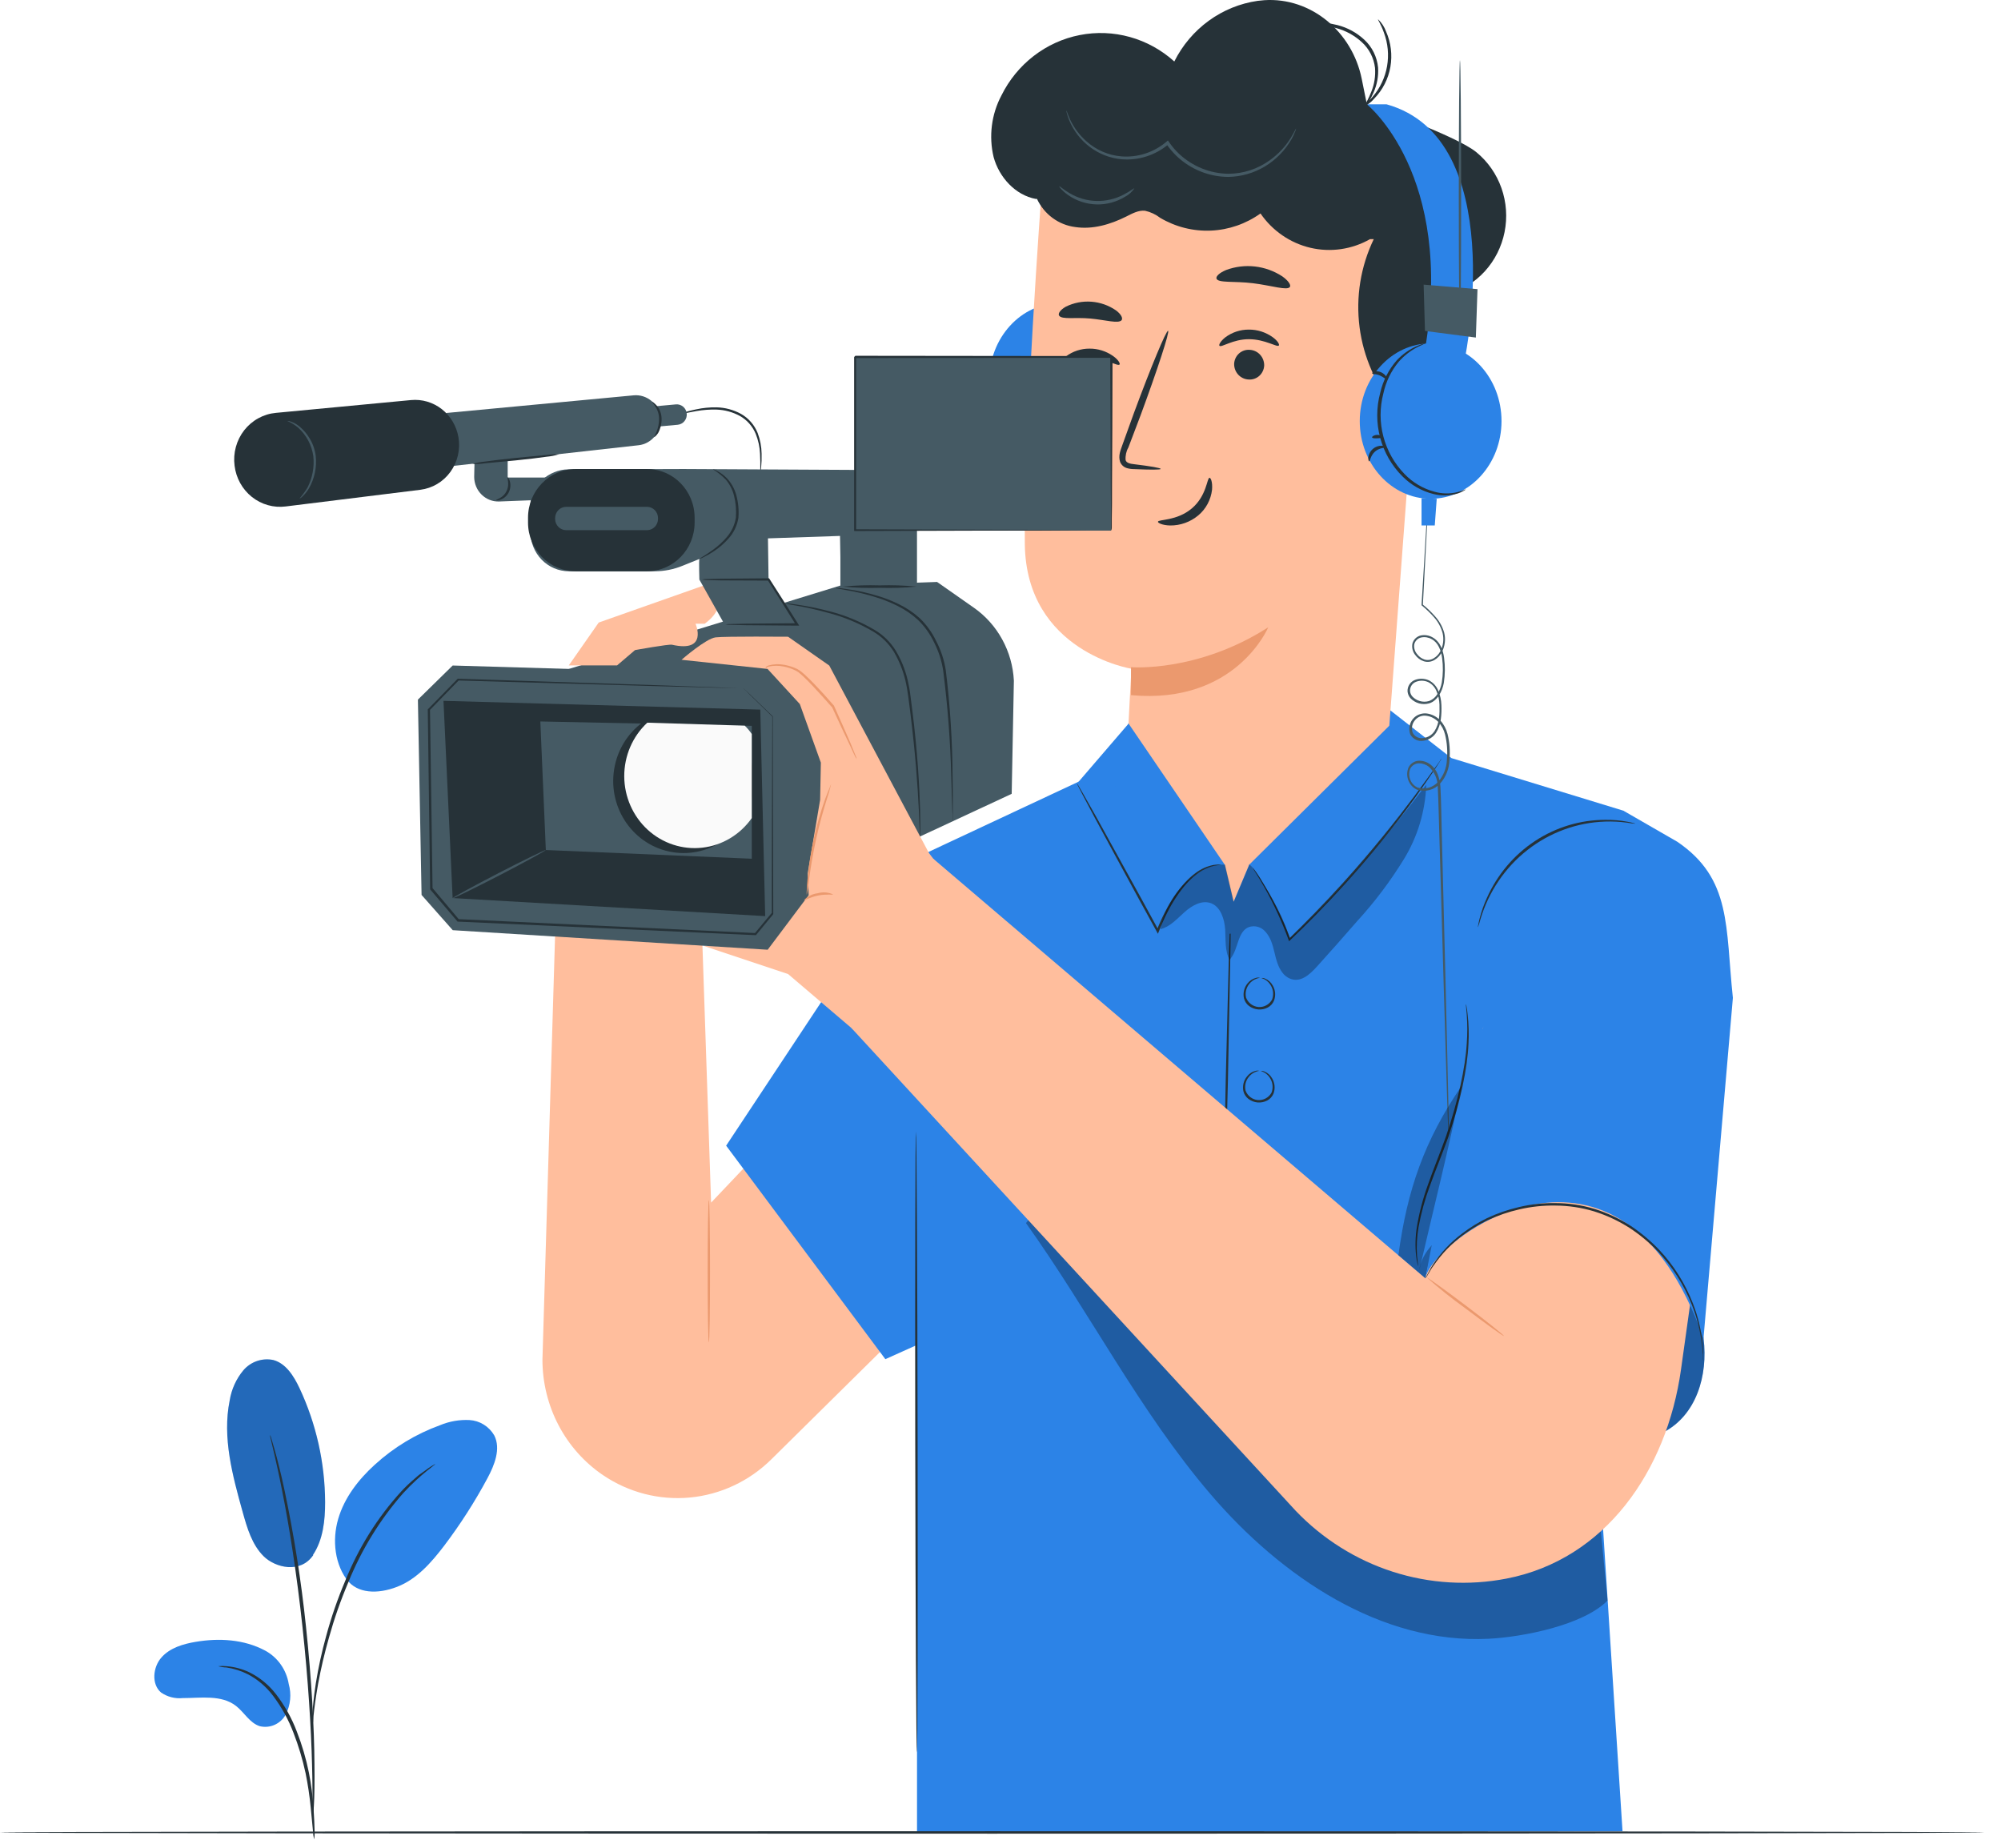 <svg width="118" height="109" viewBox="0 0 118 109" fill="none" xmlns="http://www.w3.org/2000/svg">
<path d="M32.736 55.098L31.988 80.19C31.989 81.537 32.315 82.864 32.938 84.052C33.561 85.239 34.461 86.25 35.558 86.994V86.994C37.07 88.019 38.877 88.485 40.682 88.316C42.487 88.146 44.182 87.352 45.487 86.063L53.495 78.153L52.631 59.655L41.934 70.923L41.394 54.893L32.736 55.098Z" fill="#FFBE9D"/>
<path d="M64.71 45.582L54.077 50.56L42.821 67.565L52.21 80.156L59.398 76.926L64.71 45.582Z" fill="#2C83E7"/>
<path d="M41.801 70.776C41.842 70.776 41.871 72.65 41.871 74.963C41.871 77.277 41.842 79.153 41.801 79.153C41.761 79.153 41.731 77.279 41.731 74.963C41.731 72.647 41.764 70.776 41.801 70.776Z" fill="#EB996E"/>
<path d="M57.979 49.125L63.513 46.21L66.691 42.514L81.506 41.517L85.593 44.709L95.733 47.81L93.636 76.21L95.681 107.998L54.077 108.048V77.011L57.979 49.125Z" fill="#2C83E7"/>
<path d="M54.015 66.728C54.053 66.728 54.099 74.925 54.112 85.034C54.126 95.144 54.112 103.344 54.072 103.344C54.032 103.344 53.988 95.15 53.972 85.034C53.956 74.919 53.98 66.728 54.015 66.728Z" fill="#263238"/>
<path d="M75.219 70.782C75.149 70.787 75.079 70.787 75.009 70.782L74.407 70.76L72.192 70.655H72.144V70.605C72.179 68.814 72.227 66.399 72.281 63.737C72.351 60.99 72.413 58.503 72.459 56.684C72.489 55.794 72.513 55.07 72.532 54.548C72.543 54.306 72.551 54.113 72.556 53.967C72.558 53.9 72.564 53.832 72.575 53.766C72.582 53.833 72.582 53.9 72.575 53.967V54.551C72.575 55.07 72.559 55.797 72.548 56.687C72.513 58.505 72.465 60.993 72.411 63.74C72.343 66.401 72.281 68.817 72.235 70.605L72.187 70.552L74.399 70.704L75.001 70.754C75.075 70.754 75.148 70.763 75.219 70.782V70.782Z" fill="#263238"/>
<path d="M74.394 57.679C74.467 57.668 74.541 57.681 74.607 57.715C74.795 57.793 74.952 57.934 75.052 58.116C75.132 58.249 75.18 58.4 75.193 58.556C75.206 58.712 75.183 58.868 75.128 59.014C75.055 59.188 74.925 59.331 74.761 59.417C74.586 59.509 74.39 59.549 74.194 59.531C73.999 59.515 73.813 59.444 73.654 59.326C73.505 59.213 73.399 59.05 73.355 58.865C73.323 58.712 73.327 58.554 73.364 58.402C73.401 58.251 73.472 58.111 73.571 57.991C73.7 57.83 73.877 57.717 74.075 57.668C74.146 57.645 74.221 57.645 74.291 57.668C74.291 57.682 74.216 57.668 74.089 57.721C73.913 57.783 73.76 57.899 73.649 58.052C73.567 58.161 73.509 58.287 73.479 58.421C73.45 58.555 73.45 58.695 73.479 58.829C73.537 58.983 73.636 59.117 73.764 59.215C73.893 59.314 74.046 59.373 74.206 59.386C74.367 59.4 74.527 59.366 74.67 59.29C74.812 59.214 74.931 59.098 75.012 58.956C75.061 58.828 75.083 58.691 75.075 58.554C75.067 58.417 75.03 58.283 74.966 58.163C74.88 57.994 74.748 57.854 74.585 57.762C74.467 57.701 74.391 57.693 74.394 57.679Z" fill="#263238"/>
<path d="M74.361 63.162C74.434 63.151 74.509 63.164 74.575 63.198C74.763 63.276 74.92 63.418 75.02 63.599C75.099 63.733 75.148 63.883 75.161 64.039C75.175 64.195 75.153 64.351 75.098 64.497C75.024 64.672 74.894 64.816 74.728 64.903C74.553 64.993 74.357 65.032 74.162 65.017C73.967 65 73.78 64.928 73.622 64.809C73.474 64.696 73.368 64.534 73.323 64.351C73.291 64.198 73.294 64.039 73.332 63.888C73.37 63.736 73.441 63.596 73.541 63.477C73.668 63.314 73.845 63.2 74.043 63.154C74.113 63.132 74.189 63.132 74.259 63.154C74.259 63.154 74.183 63.154 74.056 63.207C73.882 63.271 73.729 63.387 73.62 63.541C73.536 63.649 73.478 63.774 73.449 63.908C73.419 64.042 73.419 64.181 73.45 64.315C73.506 64.469 73.605 64.603 73.733 64.702C73.861 64.801 74.014 64.861 74.174 64.875C74.335 64.888 74.495 64.855 74.638 64.779C74.78 64.703 74.898 64.587 74.979 64.445C75.03 64.317 75.052 64.179 75.044 64.041C75.036 63.904 74.998 63.77 74.933 63.649C74.849 63.479 74.716 63.34 74.553 63.248C74.437 63.187 74.359 63.176 74.361 63.162Z" fill="#263238"/>
<g opacity="0.3">
<path d="M60.504 72.133C64.26 77.385 67.201 83.23 71.383 88.116C75.565 93.002 81.447 96.96 87.784 96.645C89.808 96.543 93.367 95.846 94.799 94.39L94.26 88.826C83.872 86.035 74.264 80.799 66.2 73.535C64.791 72.263 63.164 70.837 61.303 71.078" fill="black"/>
</g>
<path d="M62.514 27.038C64.822 27.038 66.694 24.986 66.694 22.456C66.694 19.925 64.822 17.873 62.514 17.873C60.206 17.873 58.335 19.925 58.335 22.456C58.335 24.986 60.206 27.038 62.514 27.038Z" fill="#2C83E7"/>
<path d="M62.846 17.873C62.995 17.961 63.15 18.04 63.307 18.111C63.722 18.327 64.094 18.619 64.405 18.973C64.852 19.51 65.163 20.15 65.312 20.839C65.533 21.673 65.533 22.553 65.312 23.387C65.092 24.224 64.662 24.986 64.063 25.598C63.581 26.101 62.975 26.461 62.309 26.64C61.861 26.765 61.39 26.774 60.938 26.665C60.62 26.582 60.461 26.485 60.45 26.502C60.439 26.518 60.485 26.535 60.561 26.582C60.674 26.648 60.795 26.702 60.919 26.742C61.382 26.885 61.873 26.898 62.341 26.781C63.041 26.613 63.681 26.25 64.192 25.733C64.821 25.106 65.274 24.318 65.504 23.451C65.739 22.585 65.739 21.671 65.504 20.806C65.341 20.091 65.004 19.431 64.524 18.888C64.193 18.534 63.796 18.252 63.356 18.058C63.239 18.004 63.118 17.958 62.994 17.92C62.895 17.876 62.849 17.865 62.846 17.873Z" fill="#263238"/>
<path d="M66.141 24.832C66.165 24.832 66.203 24.747 66.189 24.6C66.166 24.404 66.071 24.225 65.925 24.097C65.779 23.969 65.591 23.902 65.398 23.909C65.253 23.909 65.175 23.97 65.183 23.995C65.191 24.02 65.523 24.011 65.795 24.252C66.068 24.492 66.087 24.832 66.141 24.832Z" fill="#263238"/>
<path d="M65.968 23.423C65.987 23.37 65.86 23.276 65.676 23.271C65.493 23.265 65.361 23.351 65.377 23.404C65.393 23.456 65.522 23.467 65.671 23.473C65.819 23.478 65.949 23.475 65.968 23.423Z" fill="#263238"/>
<path d="M65.965 19.637C65.992 19.587 65.744 19.454 65.447 19.573C65.15 19.692 65.056 19.96 65.107 19.979C65.158 19.999 65.293 19.849 65.52 19.764C65.746 19.678 65.949 19.692 65.965 19.637Z" fill="#263238"/>
<path d="M73.441 53.276C71.462 53.112 69.623 52.164 68.314 50.635C67.004 49.105 66.327 47.114 66.426 45.082C66.569 42.114 66.721 39.439 66.721 39.439C66.721 39.439 60.515 38.449 60.434 32.09C60.353 25.73 61.432 11.127 61.432 11.127C64.962 9.574 68.832 9.014 72.643 9.504C76.455 9.995 80.069 11.519 83.114 13.918L84.034 14.645L81.684 46.069C81.607 47.097 81.333 48.1 80.877 49.02C80.42 49.94 79.791 50.758 79.025 51.428C78.259 52.097 77.372 52.606 76.413 52.923C75.455 53.24 74.445 53.36 73.441 53.276V53.276Z" fill="#FFBE9D"/>
<path d="M66.696 39.347C66.696 39.347 70.619 39.673 74.79 36.993C74.79 36.993 72.877 41.569 66.696 40.995V39.347Z" fill="#EB996E"/>
<path d="M71.326 28.179C71.172 28.179 71.17 29.232 70.282 29.984C69.394 30.736 68.293 30.622 68.285 30.769C68.272 30.835 68.531 30.976 68.998 30.99C69.605 30.997 70.195 30.786 70.665 30.393C71.116 30.015 71.406 29.473 71.475 28.881C71.512 28.425 71.399 28.174 71.326 28.179Z" fill="#263238"/>
<path d="M71.736 16.428C71.828 16.704 72.783 16.566 73.895 16.704C75.006 16.842 75.921 17.155 76.069 16.917C76.134 16.804 75.978 16.552 75.613 16.295C75.127 15.979 74.576 15.781 74.003 15.716C73.43 15.651 72.85 15.722 72.308 15.922C71.901 16.091 71.696 16.301 71.736 16.428Z" fill="#263238"/>
<path d="M62.458 18.617C62.628 18.857 63.397 18.702 64.295 18.785C65.194 18.868 65.941 19.1 66.138 18.887C66.224 18.782 66.138 18.55 65.814 18.307C65.381 18.008 64.879 17.831 64.359 17.793C63.838 17.754 63.316 17.856 62.846 18.089C62.509 18.285 62.379 18.501 62.458 18.617Z" fill="#263238"/>
<path d="M83.265 21.239C83.37 21.192 87.531 19.949 87.396 24.296C87.261 28.643 83.025 27.613 83.022 27.483C83.019 27.353 83.265 21.239 83.265 21.239Z" fill="#FFBE9D"/>
<path d="M84.371 25.869C84.39 25.869 84.444 25.924 84.565 25.988C84.735 26.067 84.928 26.077 85.105 26.018C85.558 25.863 85.958 25.147 86.003 24.36C86.027 23.987 85.968 23.614 85.831 23.268C85.796 23.13 85.728 23.004 85.634 22.899C85.54 22.795 85.422 22.715 85.291 22.668C85.207 22.642 85.116 22.647 85.034 22.683C84.953 22.718 84.886 22.781 84.846 22.862C84.787 22.981 84.811 23.069 84.787 23.075C84.762 23.08 84.7 23 84.738 22.82C84.763 22.71 84.825 22.612 84.913 22.544C85.033 22.456 85.181 22.421 85.326 22.444C85.506 22.486 85.671 22.576 85.806 22.704C85.941 22.832 86.041 22.994 86.095 23.174C86.263 23.557 86.338 23.976 86.314 24.396C86.257 25.272 85.796 26.076 85.175 26.239C85.06 26.269 84.94 26.272 84.824 26.248C84.708 26.224 84.598 26.174 84.503 26.101C84.374 25.976 84.355 25.877 84.371 25.869Z" fill="#EB996E"/>
<path d="M59.053 5.633C59.505 4.717 60.157 3.919 60.958 3.301C61.758 2.683 62.686 2.261 63.67 2.068C64.654 1.874 65.669 1.914 66.636 2.184C67.603 2.454 68.497 2.947 69.249 3.626C69.728 2.67 70.425 1.846 71.28 1.224C72.136 0.601 73.125 0.199 74.164 0.05C74.294 0.033 74.434 0.02 74.556 0.011C77.31 -0.171 79.739 1.874 80.3 4.643L80.605 6.152C80.605 6.152 85.852 7.974 87.067 8.98C87.739 9.532 88.25 10.264 88.542 11.094C88.835 11.925 88.898 12.822 88.725 13.687C88.552 14.552 88.15 15.352 87.562 15.998C86.974 16.643 86.224 17.111 85.394 17.348C86.727 19.808 85.477 23.337 82.917 24.351L82.299 24.089C81.143 22.742 80.404 21.074 80.174 19.297C79.945 17.519 80.237 15.711 81.012 14.104C80.937 14.104 80.866 14.104 80.791 14.104C79.721 14.711 78.47 14.893 77.278 14.614C76.086 14.334 75.037 13.613 74.332 12.589C73.471 13.204 72.458 13.554 71.41 13.6C70.362 13.645 69.323 13.384 68.415 12.846C68.151 12.643 67.847 12.501 67.525 12.429C67.133 12.387 66.764 12.595 66.413 12.771C65.479 13.239 64.433 13.545 63.407 13.39C62.926 13.329 62.467 13.146 62.073 12.856C61.679 12.566 61.362 12.18 61.152 11.732H61.079C59.884 11.511 58.92 10.464 58.594 9.264C58.301 8.037 58.465 6.743 59.053 5.633V5.633Z" fill="#263238"/>
<path d="M86.406 21.032C86.406 21.032 89.017 8.173 81.768 6.152H80.605C80.605 6.152 85.788 10.281 84.029 20.642" fill="#2C83E7"/>
<path d="M84.366 29.415C86.674 29.415 88.545 27.363 88.545 24.832C88.545 22.302 86.674 20.25 84.366 20.25C82.058 20.25 80.186 22.302 80.186 24.832C80.186 27.363 82.058 29.415 84.366 29.415Z" fill="#2C83E7"/>
<path d="M84.037 20.25C84.037 20.25 83.988 20.25 83.904 20.28C83.78 20.316 83.658 20.361 83.54 20.416C83.101 20.61 82.704 20.892 82.372 21.245C81.893 21.79 81.556 22.449 81.393 23.163C81.159 24.029 81.158 24.944 81.388 25.811C81.618 26.677 82.072 27.465 82.701 28.091C83.212 28.607 83.851 28.97 84.549 29.138C85.019 29.256 85.511 29.243 85.974 29.099C86.098 29.059 86.217 29.006 86.33 28.939C86.408 28.892 86.446 28.867 86.441 28.859C86.435 28.851 86.271 28.939 85.952 29.022C85.501 29.133 85.029 29.124 84.582 28.997C83.917 28.818 83.311 28.459 82.828 27.958C82.231 27.345 81.8 26.583 81.579 25.747C81.359 24.913 81.359 24.033 81.579 23.199C81.727 22.511 82.039 21.87 82.485 21.333C82.796 20.979 83.169 20.687 83.584 20.471C83.867 20.33 84.042 20.269 84.037 20.25Z" fill="#263238"/>
<path d="M80.74 27.209C80.796 27.209 80.813 26.869 81.088 26.629C81.363 26.388 81.692 26.427 81.7 26.372C81.708 26.316 81.627 26.297 81.484 26.286C81.293 26.281 81.105 26.348 80.958 26.474C80.81 26.601 80.714 26.781 80.689 26.977C80.68 27.123 80.726 27.212 80.74 27.209Z" fill="#263238"/>
<path d="M80.915 25.8C80.934 25.852 81.063 25.855 81.212 25.849C81.36 25.844 81.481 25.835 81.503 25.78C81.525 25.725 81.387 25.642 81.206 25.648C81.025 25.653 80.896 25.747 80.915 25.8Z" fill="#263238"/>
<path d="M80.915 22.013C80.934 22.069 81.139 22.046 81.363 22.14C81.587 22.234 81.724 22.386 81.776 22.356C81.827 22.326 81.73 22.08 81.433 21.95C81.136 21.82 80.891 21.963 80.915 22.013Z" fill="#263238"/>
<path d="M76.075 1.374C76.075 1.407 76.587 1.396 77.402 1.437C77.878 1.462 78.35 1.537 78.811 1.661C79.368 1.811 79.883 2.095 80.311 2.49C80.74 2.88 81.015 3.417 81.085 3.999C81.123 4.479 81.049 4.961 80.869 5.406C80.564 6.174 80.224 6.581 80.259 6.606C80.353 6.527 80.434 6.433 80.499 6.329C80.696 6.061 80.862 5.771 80.996 5.464C81.205 5.001 81.298 4.492 81.266 3.983C81.204 3.353 80.915 2.768 80.456 2.344C80.006 1.926 79.46 1.628 78.87 1.479C78.395 1.361 77.909 1.299 77.421 1.294C77.005 1.294 76.671 1.294 76.442 1.324C76.317 1.321 76.194 1.338 76.075 1.374V1.374Z" fill="#263238"/>
<path d="M81.266 1.139C81.239 1.161 81.43 1.415 81.608 1.918C81.848 2.552 81.912 3.241 81.795 3.91C81.677 4.579 81.382 5.202 80.942 5.71C80.607 6.105 80.335 6.288 80.354 6.315C80.621 6.207 80.858 6.033 81.044 5.81C81.537 5.302 81.868 4.652 81.992 3.947C82.115 3.242 82.027 2.515 81.738 1.863C81.638 1.587 81.477 1.339 81.266 1.139V1.139Z" fill="#263238"/>
<path d="M62.884 6.52C62.885 6.572 62.894 6.623 62.911 6.672C62.945 6.814 62.991 6.952 63.048 7.086C63.311 7.719 63.735 8.267 64.276 8.673C64.818 9.079 65.456 9.327 66.124 9.391C67.133 9.48 68.136 9.159 68.917 8.499L68.771 8.479C68.957 8.747 69.168 8.995 69.402 9.22C70.231 9.996 71.312 10.429 72.435 10.433C73.193 10.421 73.935 10.209 74.589 9.817C75.243 9.424 75.787 8.866 76.169 8.195C76.252 8.05 76.323 7.898 76.382 7.741C76.407 7.688 76.425 7.631 76.433 7.573C76.415 7.573 76.328 7.788 76.104 8.153C75.783 8.663 75.368 9.103 74.882 9.449C74.166 9.968 73.312 10.247 72.435 10.248C71.362 10.234 70.331 9.818 69.537 9.079C69.312 8.867 69.11 8.631 68.936 8.374L68.871 8.283L68.79 8.355C68.049 8.985 67.098 9.296 66.138 9.223C65.365 9.162 64.633 8.845 64.052 8.319C63.661 7.97 63.341 7.544 63.113 7.067C62.954 6.719 62.903 6.517 62.884 6.52Z" fill="#455A64"/>
<path d="M62.466 10.989C62.45 11.005 62.614 11.24 62.989 11.506C63.483 11.848 64.062 12.039 64.658 12.055C65.255 12.072 65.843 11.912 66.354 11.597C66.57 11.483 66.756 11.316 66.893 11.11C66.872 11.085 66.661 11.271 66.275 11.47C65.775 11.735 65.217 11.866 64.653 11.851C64.09 11.835 63.54 11.674 63.054 11.381C62.687 11.16 62.487 10.967 62.466 10.989Z" fill="#455A64"/>
<path d="M62.52 21.516C62.63 21.635 63.302 21.126 64.26 21.129C65.218 21.132 65.914 21.621 66.019 21.499C66.07 21.447 65.957 21.223 65.652 21.005C65.239 20.71 64.747 20.555 64.244 20.56C63.746 20.558 63.261 20.718 62.86 21.018C62.566 21.253 62.466 21.469 62.52 21.516Z" fill="#263238"/>
<path d="M72.778 21.463C72.775 21.7 72.864 21.929 73.023 22.1C73.183 22.271 73.402 22.372 73.633 22.381C73.747 22.39 73.861 22.375 73.969 22.338C74.077 22.301 74.177 22.242 74.263 22.165C74.348 22.088 74.418 21.994 74.467 21.888C74.517 21.783 74.545 21.669 74.55 21.552C74.552 21.314 74.464 21.085 74.304 20.913C74.144 20.741 73.924 20.64 73.692 20.631C73.578 20.622 73.464 20.637 73.356 20.674C73.248 20.712 73.148 20.771 73.062 20.848C72.977 20.926 72.908 21.02 72.859 21.126C72.81 21.232 72.782 21.346 72.778 21.463V21.463Z" fill="#263238"/>
<path d="M71.914 20.394C72.025 20.513 72.699 20.001 73.654 20.004C74.609 20.007 75.311 20.499 75.413 20.377C75.465 20.325 75.354 20.101 75.047 19.882C74.633 19.588 74.141 19.433 73.638 19.438C73.141 19.436 72.656 19.596 72.254 19.896C71.96 20.134 71.86 20.341 71.914 20.394Z" fill="#263238"/>
<path d="M68.447 27.654C68.447 27.599 67.856 27.494 66.893 27.378C66.65 27.353 66.418 27.303 66.378 27.132C66.357 26.874 66.414 26.615 66.54 26.391L67.263 24.487C68.264 21.778 68.99 19.548 68.882 19.512C68.774 19.476 67.875 21.635 66.872 24.346C66.631 25.015 66.399 25.65 66.181 26.261C66.089 26.538 65.93 26.866 66.054 27.242C66.09 27.33 66.145 27.409 66.214 27.472C66.284 27.535 66.367 27.581 66.456 27.607C66.591 27.646 66.729 27.665 66.869 27.665C67.84 27.707 68.442 27.709 68.447 27.654Z" fill="#263238"/>
<path d="M66.542 42.658L72.227 50.999L72.743 53.185L73.662 50.999L82.464 42.266V50.643L75.891 54.691L72.227 55.098L66.691 52.97L65.094 49.568L66.542 42.658Z" fill="#2C83E7"/>
<path d="M71.998 51.005C71.998 51.019 71.849 51.005 71.582 51.063C71.205 51.154 70.852 51.328 70.546 51.571C69.75 52.177 68.927 53.398 68.337 54.935L68.283 55.07L68.215 54.943L67.209 53.111C66.181 51.218 65.253 49.518 64.57 48.244C64.244 47.633 63.979 47.138 63.785 46.763C63.699 46.597 63.631 46.464 63.577 46.356C63.55 46.31 63.528 46.261 63.513 46.21C63.548 46.249 63.578 46.294 63.602 46.342C63.661 46.445 63.739 46.575 63.831 46.735C64.036 47.097 64.314 47.592 64.656 48.194L67.33 53.042C67.681 53.68 68.018 54.299 68.331 54.877H68.21C68.817 53.321 69.664 52.096 70.495 51.491C70.814 51.248 71.183 51.082 71.574 51.008C71.679 50.992 71.784 50.985 71.89 50.988C71.963 50.996 71.998 50.999 71.998 51.005Z" fill="#263238"/>
<path d="M85.013 44.731C84.986 44.789 84.953 44.845 84.916 44.897C84.841 45.013 84.743 45.173 84.619 45.356C84.35 45.751 83.969 46.318 83.47 47.014C82.171 48.802 80.779 50.516 79.299 52.149C78.168 53.401 77.054 54.52 76.083 55.443L76.018 55.51L75.986 55.421C75.591 54.339 75.109 53.292 74.542 52.293C74.337 51.931 74.164 51.651 74.048 51.464C73.984 51.369 73.926 51.271 73.876 51.168C73.897 51.189 73.916 51.212 73.932 51.237L74.081 51.444C74.208 51.627 74.388 51.9 74.602 52.273C75.195 53.263 75.696 54.308 76.099 55.394L76.002 55.369C76.962 54.437 78.069 53.315 79.196 52.069C80.926 50.159 82.377 48.324 83.392 46.97C83.899 46.29 84.298 45.734 84.576 45.347L84.895 44.905C84.927 44.842 84.967 44.784 85.013 44.731V44.731Z" fill="#263238"/>
<g opacity="0.3">
<path d="M72.581 56.513C73.034 55.944 72.975 54.921 73.66 54.669C73.829 54.615 74.01 54.612 74.18 54.661C74.351 54.71 74.504 54.809 74.621 54.946C75.249 55.637 75.068 56.654 75.64 57.381C75.745 57.518 75.881 57.627 76.037 57.699C76.684 57.989 77.227 57.477 77.656 57.008C78.458 56.121 79.25 55.227 80.033 54.324C81.065 53.197 81.99 51.971 82.793 50.662C83.599 49.346 84.052 47.835 84.107 46.282C81.646 49.498 79.013 52.638 76.056 55.377C75.713 54.111 74.963 52.843 74.278 51.743C74.181 51.588 73.846 51.063 73.676 50.996C73.59 50.961 73.763 50.958 73.676 50.996L72.756 53.183C72.756 53.183 72.343 51.406 72.241 50.996C71.873 50.974 71.504 51.034 71.162 51.173C70.893 51.301 70.639 51.459 70.403 51.643C69.38 52.401 68.676 53.528 68.431 54.797C69 54.661 69.416 54.18 69.856 53.788C70.296 53.395 70.897 53.055 71.439 53.276C71.982 53.498 72.208 54.2 72.249 54.816C72.289 55.432 72.219 56.084 72.519 56.621" fill="black"/>
</g>
<path d="M83.953 16.787L84.031 19.518L87.032 19.907L87.129 17.052L83.953 16.787Z" fill="#455A64"/>
<path d="M86.095 3.552C86.133 3.552 86.165 7.2 86.165 11.699C86.165 16.198 86.133 19.846 86.095 19.846C86.058 19.846 86.025 16.198 86.025 11.699C86.025 7.2 86.055 3.552 86.095 3.552Z" fill="#455A64"/>
<path d="M85.41 66.943C85.41 66.943 85.41 66.893 85.41 66.794C85.41 66.694 85.41 66.54 85.391 66.349C85.377 65.954 85.359 65.382 85.332 64.646C85.288 63.16 85.224 61.018 85.143 58.376C85.062 55.733 84.978 52.572 84.873 49.076C84.841 48.202 84.835 47.299 84.784 46.395C84.782 46.173 84.735 45.953 84.645 45.751C84.556 45.548 84.425 45.368 84.263 45.22C84.092 45.085 83.881 45.013 83.664 45.016C83.56 45.018 83.459 45.05 83.371 45.106C83.282 45.162 83.21 45.242 83.162 45.336C83.082 45.541 83.082 45.77 83.161 45.975C83.239 46.18 83.391 46.347 83.586 46.442C83.802 46.511 84.032 46.516 84.25 46.455C84.468 46.394 84.665 46.271 84.816 46.099C85.13 45.738 85.311 45.275 85.326 44.792C85.37 44.3 85.334 43.804 85.218 43.324C85.151 43.048 85.016 42.793 84.827 42.584C84.639 42.382 84.39 42.251 84.12 42.213C83.991 42.192 83.859 42.206 83.738 42.255C83.616 42.303 83.51 42.385 83.429 42.49C83.347 42.59 83.292 42.711 83.272 42.841C83.251 42.97 83.266 43.103 83.313 43.225C83.375 43.337 83.47 43.427 83.584 43.48C83.699 43.534 83.827 43.549 83.95 43.523C84.078 43.507 84.202 43.462 84.312 43.393C84.422 43.324 84.517 43.232 84.59 43.123C84.886 42.675 84.903 42.089 84.886 41.556C84.877 41.289 84.82 41.027 84.719 40.782C84.628 40.541 84.452 40.343 84.225 40.229C84.001 40.126 83.746 40.117 83.516 40.204C83.405 40.243 83.309 40.318 83.243 40.418C83.177 40.518 83.145 40.637 83.151 40.757C83.162 40.874 83.208 40.984 83.284 41.072C83.407 41.203 83.562 41.297 83.733 41.346C83.903 41.394 84.084 41.395 84.255 41.348C84.472 41.271 84.655 41.119 84.773 40.917C84.899 40.712 84.984 40.484 85.024 40.246C85.1 39.773 85.107 39.291 85.043 38.817C84.986 38.364 84.808 37.891 84.422 37.692C84.24 37.586 84.026 37.551 83.821 37.592C83.724 37.611 83.634 37.657 83.561 37.725C83.487 37.793 83.433 37.88 83.405 37.977C83.386 38.075 83.388 38.177 83.412 38.275C83.435 38.373 83.479 38.464 83.54 38.543C83.653 38.707 83.815 38.83 84.001 38.894C84.091 38.921 84.185 38.929 84.278 38.917C84.371 38.905 84.461 38.874 84.541 38.825C84.705 38.73 84.839 38.59 84.93 38.422C85.108 38.09 85.158 37.703 85.07 37.335C84.976 36.99 84.804 36.672 84.568 36.407C84.347 36.155 84.106 35.922 83.848 35.71L83.829 35.697V35.674C83.948 33.74 84.042 32.231 84.099 31.183C84.134 30.669 84.158 30.271 84.177 29.995C84.177 29.862 84.196 29.763 84.201 29.688C84.207 29.613 84.201 29.586 84.201 29.586C84.203 29.62 84.203 29.654 84.201 29.688C84.201 29.763 84.201 29.865 84.201 29.995C84.201 30.271 84.169 30.672 84.144 31.186C84.088 32.233 84.007 33.756 83.907 35.68L83.891 35.644C84.155 35.856 84.4 36.091 84.625 36.346C84.876 36.619 85.061 36.95 85.164 37.31C85.262 37.703 85.21 38.119 85.019 38.474C84.919 38.661 84.771 38.817 84.59 38.922C84.496 38.978 84.393 39.014 84.286 39.027C84.179 39.04 84.07 39.031 83.966 38.999C83.755 38.931 83.572 38.794 83.443 38.609C83.373 38.517 83.323 38.41 83.297 38.296C83.27 38.182 83.269 38.064 83.292 37.949C83.325 37.831 83.388 37.725 83.476 37.642C83.563 37.559 83.671 37.501 83.788 37.476C84.021 37.428 84.263 37.466 84.471 37.584C84.683 37.701 84.853 37.883 84.959 38.104C85.063 38.323 85.131 38.558 85.159 38.8C85.224 39.288 85.218 39.784 85.143 40.27C85.098 40.525 85.007 40.767 84.873 40.986C84.804 41.098 84.72 41.199 84.622 41.285C84.523 41.377 84.403 41.445 84.274 41.481C84.079 41.536 83.874 41.536 83.679 41.481C83.484 41.426 83.308 41.318 83.168 41.169C83.074 41.058 83.016 40.919 83.003 40.773C82.997 40.627 83.036 40.481 83.117 40.36C83.197 40.238 83.313 40.145 83.448 40.096C83.711 39.997 84.001 40.006 84.258 40.121C84.513 40.249 84.712 40.468 84.819 40.737C84.928 41 84.989 41.281 85 41.567C85.014 41.848 85.004 42.13 84.967 42.41C84.933 42.7 84.834 42.979 84.679 43.225C84.595 43.35 84.486 43.455 84.359 43.534C84.233 43.613 84.092 43.664 83.945 43.684C83.793 43.713 83.635 43.693 83.495 43.625C83.355 43.558 83.24 43.447 83.165 43.308C83.124 43.195 83.105 43.075 83.109 42.955C83.113 42.835 83.141 42.717 83.19 42.607C83.239 42.498 83.309 42.4 83.395 42.319C83.482 42.237 83.583 42.174 83.694 42.133C83.838 42.078 83.994 42.059 84.147 42.078C84.449 42.121 84.727 42.267 84.938 42.492C85.143 42.718 85.289 42.993 85.364 43.291C85.485 43.789 85.523 44.303 85.477 44.814C85.46 45.325 85.269 45.814 84.938 46.196C84.767 46.388 84.546 46.525 84.301 46.592C84.056 46.658 83.797 46.65 83.556 46.569C83.324 46.46 83.142 46.262 83.05 46.018C82.957 45.774 82.961 45.503 83.06 45.262C83.119 45.145 83.208 45.046 83.317 44.976C83.426 44.906 83.552 44.867 83.68 44.864C83.928 44.86 84.169 44.942 84.366 45.096C84.557 45.246 84.704 45.448 84.789 45.679C84.87 45.901 84.921 46.134 84.94 46.37C84.992 47.293 84.994 48.186 85.021 49.062C85.11 52.561 85.189 55.711 85.256 58.362C85.323 61.012 85.367 63.146 85.402 64.633C85.415 65.368 85.426 65.943 85.434 66.338C85.434 66.528 85.434 66.675 85.434 66.783C85.434 66.891 85.41 66.943 85.41 66.943Z" fill="#455A64"/>
<path d="M83.829 29.379V30.99H84.609L84.725 29.417L83.829 29.379Z" fill="#2C83E7"/>
<path d="M44.842 27.886C44.815 27.886 44.858 27.452 44.82 26.761C44.802 26.359 44.716 25.962 44.567 25.59C44.38 25.139 44.05 24.765 43.631 24.531C43.207 24.3 42.737 24.172 42.257 24.155C41.862 24.144 41.468 24.173 41.078 24.241C40.412 24.36 39.999 24.465 39.999 24.44C40.085 24.396 40.176 24.363 40.269 24.34C40.452 24.288 40.717 24.21 41.054 24.141C41.449 24.056 41.851 24.016 42.255 24.023C42.757 24.034 43.249 24.165 43.693 24.407C44.138 24.657 44.487 25.056 44.68 25.537C44.827 25.926 44.906 26.339 44.912 26.756C44.92 27.033 44.91 27.31 44.883 27.585C44.88 27.687 44.867 27.788 44.842 27.886V27.886Z" fill="#263238"/>
<path d="M55.259 34.32L49.58 34.525L32.736 39.701L45.128 45.425L47.211 52.171L53.724 49.579L59.66 46.815L59.789 40.141C59.745 39.285 59.509 38.451 59.098 37.704C58.688 36.957 58.114 36.317 57.423 35.835L55.259 34.32Z" fill="#455A64"/>
<path d="M38.413 23.981L39.864 23.848C39.941 23.842 40.019 23.851 40.092 23.875C40.166 23.9 40.234 23.939 40.293 23.99C40.352 24.041 40.4 24.104 40.436 24.175C40.471 24.245 40.492 24.322 40.498 24.401C40.505 24.48 40.495 24.56 40.472 24.635C40.448 24.71 40.41 24.78 40.36 24.84C40.31 24.901 40.248 24.951 40.18 24.986C40.111 25.023 40.036 25.044 39.959 25.051L38.704 25.164L38.413 23.981Z" fill="#455A64"/>
<path d="M27.963 26.767C28.03 26.3 27.963 27.701 27.963 28.132C27.965 28.327 28.004 28.519 28.08 28.698C28.155 28.876 28.265 29.038 28.402 29.172C28.54 29.306 28.702 29.412 28.879 29.481C29.057 29.55 29.246 29.582 29.436 29.575L31.298 29.503L32.741 28.163H29.938V26.662L27.963 26.767Z" fill="#455A64"/>
<path d="M40.19 38.911C40.19 38.911 41.629 37.653 42.206 37.587C42.783 37.52 46.474 37.551 46.474 37.551L48.903 39.251L54.779 50.306L57.078 53.315L50.691 61.037L46.474 57.444L41.504 55.786L45.3 55.838C46.067 54.595 47.427 52.699 47.427 52.699L48.363 47.171L48.406 44.974L47.165 41.52L45.263 39.45L40.19 38.911Z" fill="#FFBE9D"/>
<path d="M33.542 39.242L35.307 36.714L42.095 34.32C42.095 34.32 43.153 35.63 41.556 36.783H41.016C41.016 36.783 41.777 38.51 39.629 38.023C39.43 37.979 37.447 38.339 37.447 38.339L36.389 39.242H33.542Z" fill="#FFBE9D"/>
<path d="M26.695 39.248L24.644 41.26L24.86 52.779L26.698 54.857L45.271 56.01L47.688 52.793L47.211 42.683L46.571 41.028L44.788 39.781L26.695 39.248Z" fill="#455A64"/>
<path d="M43.83 40.586L43.944 40.688L44.278 40.997L45.57 42.244C45.57 44.626 45.587 48.694 45.6 53.873V53.896V53.912L44.596 55.128L44.578 55.15H44.548L27.431 54.371L27.013 54.352H26.983L26.965 54.33L25.381 52.469L25.365 52.447V52.422C25.316 48.669 25.267 45.107 25.227 41.86V41.832L25.249 41.813C25.842 41.205 26.417 40.619 26.973 40.047L26.992 40.027H27.019L39.206 40.425L42.627 40.55L43.525 40.586H43.755H43.833H43.517L42.613 40.566L39.187 40.478L27.019 40.132L27.062 40.116C26.503 40.685 25.931 41.274 25.338 41.884L25.357 41.835C25.402 45.082 25.454 48.645 25.508 52.398L25.489 52.353L27.07 54.23L27.021 54.205L27.437 54.224L44.553 55.026L44.505 55.045L45.514 53.835V53.871C45.514 48.691 45.538 44.623 45.543 42.241V42.26L44.273 41.022L43.946 40.699C43.865 40.638 43.83 40.586 43.83 40.586Z" fill="#263238"/>
<path d="M26.153 41.332L26.692 52.962L45.123 54.028L44.834 41.849L26.153 41.332Z" fill="#263238"/>
<path d="M31.864 42.548L32.188 50.129L44.332 50.643V42.805L31.864 42.548Z" fill="#455A64"/>
<path d="M44.408 46.735C44.773 44.418 43.235 42.236 40.973 41.861C38.71 41.487 36.58 43.063 36.215 45.38C35.849 47.698 37.388 49.88 39.65 50.254C41.913 50.628 44.043 49.053 44.408 46.735Z" fill="#263238"/>
<path d="M44.332 48.246C43.993 48.73 43.558 49.136 43.055 49.436C42.553 49.737 41.995 49.926 41.417 49.991C40.838 50.056 40.253 49.997 39.699 49.815C39.145 49.634 38.634 49.335 38.2 48.939C37.766 48.542 37.418 48.056 37.179 47.513C36.94 46.97 36.815 46.381 36.812 45.785C36.81 45.19 36.93 44.6 37.164 44.054C37.398 43.509 37.742 43.02 38.172 42.62L43.919 42.796C44.073 42.945 44.212 43.11 44.332 43.288V48.246Z" fill="#FAFAFA"/>
<path d="M26.692 52.97C26.676 52.934 27.893 52.271 29.409 51.486C30.925 50.701 32.172 50.104 32.188 50.129C32.204 50.154 30.99 50.828 29.471 51.613C27.952 52.398 26.711 53.006 26.692 52.97Z" fill="#455A64"/>
<path d="M40.315 27.66L54.075 27.732V35.415L52.127 35.058L49.558 34.743V32.847L49.536 31.606L45.287 31.75L45.322 34.171L47.011 36.821L47.027 37.214L42.821 36.993L41.243 34.182C41.243 34.182 41.208 33.077 41.243 32.966L40.255 33.364C39.734 33.579 39.177 33.69 38.615 33.69H33.542C32.943 33.689 32.369 33.444 31.945 33.01C31.522 32.576 31.283 31.988 31.282 31.374V29.716C31.282 28.61 32.415 27.69 33.48 27.682L40.315 27.66Z" fill="#455A64"/>
<path d="M38.156 27.66H33.944C32.395 27.66 31.138 28.947 31.138 30.534V30.816C31.138 32.403 32.395 33.69 33.944 33.69H38.156C39.706 33.69 40.962 32.403 40.962 30.816V30.534C40.962 28.947 39.706 27.66 38.156 27.66Z" fill="#263238"/>
<path d="M38.154 29.89H33.386C33.027 29.89 32.736 30.188 32.736 30.556V30.6C32.736 30.968 33.027 31.266 33.386 31.266H38.154C38.513 31.266 38.804 30.968 38.804 30.6V30.556C38.804 30.188 38.513 29.89 38.154 29.89Z" fill="#455A64"/>
<path d="M42.036 27.668C42.124 27.687 42.208 27.722 42.284 27.77C42.504 27.884 42.703 28.034 42.875 28.215C43.129 28.489 43.314 28.822 43.415 29.185C43.538 29.627 43.582 30.087 43.544 30.545C43.469 31.004 43.263 31.429 42.953 31.769C42.709 32.045 42.432 32.287 42.128 32.49C41.925 32.628 41.713 32.751 41.494 32.858C41.416 32.903 41.332 32.937 41.245 32.958C41.245 32.933 41.577 32.767 42.071 32.405C42.358 32.195 42.622 31.952 42.856 31.681C43.14 31.355 43.327 30.953 43.396 30.523C43.429 30.084 43.391 29.643 43.282 29.218C43.193 28.872 43.027 28.551 42.797 28.281C42.567 28.048 42.312 27.842 42.036 27.668V27.668Z" fill="#263238"/>
<path d="M26.303 24.357L37.365 23.315C37.743 23.279 38.12 23.396 38.414 23.643C38.708 23.889 38.896 24.244 38.936 24.631V24.631C38.956 24.824 38.939 25.019 38.885 25.205C38.832 25.392 38.743 25.565 38.624 25.716C38.505 25.867 38.358 25.993 38.192 26.086C38.025 26.179 37.843 26.238 37.654 26.258L26.765 27.472L26.303 24.357Z" fill="#455A64"/>
<path d="M65.517 21.054H50.403V31.294H65.517V21.054Z" fill="#455A64"/>
<path d="M65.515 31.291C65.515 31.291 65.515 31.225 65.515 31.103C65.515 30.982 65.515 30.794 65.515 30.55C65.515 30.07 65.515 29.376 65.501 28.489C65.501 26.706 65.482 24.155 65.472 21.046L65.525 21.101L50.416 21.118C50.4 21.118 50.548 20.98 50.486 21.046V22.397C50.486 22.848 50.486 23.296 50.486 23.738V26.355C50.486 28.069 50.486 29.716 50.486 31.28L50.424 31.214L61.298 31.247L64.414 31.266H65.245H65.536C65.514 31.269 65.491 31.269 65.469 31.266H65.261H64.452L61.349 31.283L50.435 31.316H50.37V31.25C50.37 29.685 50.37 28.038 50.37 26.325V21.057C50.306 21.121 50.454 20.969 50.441 20.982L65.55 20.999H65.606V21.057C65.606 24.183 65.585 26.745 65.577 28.536C65.577 29.417 65.577 30.108 65.563 30.584C65.563 30.813 65.563 30.99 65.563 31.117C65.563 31.244 65.515 31.291 65.515 31.291Z" fill="#263238"/>
<path d="M32.971 26.789C32.729 26.865 32.48 26.914 32.228 26.936C31.767 27.005 31.125 27.079 30.418 27.151L28.608 27.322C28.358 27.36 28.105 27.375 27.852 27.367C28.095 27.292 28.345 27.243 28.597 27.22C29.058 27.154 29.698 27.079 30.405 27.007L32.218 26.833C32.467 26.799 32.719 26.784 32.971 26.789V26.789Z" fill="#263238"/>
<path d="M29.93 28.149C29.943 28.149 30.016 28.215 30.065 28.378C30.126 28.596 30.104 28.829 30.004 29.031C29.904 29.233 29.733 29.389 29.525 29.467C29.366 29.522 29.255 29.509 29.255 29.492C29.255 29.475 29.347 29.448 29.479 29.373C29.648 29.282 29.785 29.14 29.871 28.965C29.957 28.791 29.988 28.593 29.96 28.4C29.949 28.259 29.911 28.165 29.93 28.149Z" fill="#263238"/>
<path d="M38.569 25.777C38.553 25.777 38.634 25.664 38.712 25.476C38.814 25.233 38.866 24.97 38.866 24.705C38.866 24.442 38.788 24.186 38.642 23.97C38.526 23.801 38.442 23.694 38.458 23.694C38.474 23.694 38.577 23.754 38.728 23.918C38.915 24.137 39.017 24.419 39.014 24.711C39.019 25.001 38.948 25.287 38.809 25.54C38.693 25.714 38.58 25.791 38.569 25.777Z" fill="#263238"/>
<path d="M16.269 24.349L24.237 23.594C24.887 23.532 25.537 23.724 26.056 24.131C26.574 24.539 26.924 25.131 27.035 25.791C27.095 26.146 27.084 26.51 27.002 26.861C26.92 27.212 26.77 27.542 26.56 27.831C26.35 28.12 26.085 28.363 25.78 28.544C25.476 28.725 25.139 28.84 24.79 28.884L16.847 29.868C16.495 29.913 16.137 29.887 15.795 29.79C15.453 29.694 15.133 29.529 14.853 29.306C14.573 29.083 14.339 28.805 14.164 28.489C13.989 28.172 13.876 27.824 13.833 27.463C13.785 27.094 13.811 26.718 13.909 26.359C14.007 26 14.175 25.664 14.402 25.373C14.63 25.082 14.913 24.842 15.234 24.666C15.554 24.489 15.907 24.382 16.269 24.349Z" fill="#263238"/>
<path d="M17.659 29.412C17.831 29.206 17.989 28.988 18.131 28.759C18.426 28.188 18.546 27.539 18.476 26.897C18.384 26.256 18.074 25.669 17.602 25.238C17.402 25.066 17.177 24.926 16.936 24.824C17.009 24.822 17.081 24.835 17.149 24.863C17.338 24.928 17.514 25.028 17.667 25.158C17.895 25.35 18.091 25.579 18.247 25.835C18.442 26.149 18.568 26.503 18.617 26.872C18.692 27.544 18.551 28.224 18.215 28.806C18.112 28.979 17.987 29.137 17.842 29.274C17.79 29.33 17.727 29.377 17.659 29.412Z" fill="#455A64"/>
<path d="M41.394 34.174C41.491 34.155 41.589 34.147 41.688 34.149L42.497 34.129L45.317 34.105H45.352L45.373 34.135L46.299 35.583L47.062 36.788L47.13 36.896H47L43.978 36.871L43.099 36.849C42.992 36.853 42.886 36.844 42.781 36.824C42.886 36.807 42.992 36.8 43.099 36.802L43.978 36.78L47 36.755L46.944 36.863L46.191 35.663C45.87 35.152 45.56 34.663 45.271 34.21L45.328 34.24L42.503 34.229L41.693 34.21C41.593 34.205 41.493 34.193 41.394 34.174Z" fill="#263238"/>
<path d="M54.056 34.594C53.332 34.665 52.605 34.689 51.879 34.666C51.151 34.689 50.423 34.665 49.699 34.594C50.423 34.523 51.151 34.499 51.879 34.522C52.605 34.499 53.332 34.523 54.056 34.594V34.594Z" fill="#263238"/>
<path d="M54.258 49.33C54.246 49.268 54.24 49.205 54.242 49.142C54.242 49.004 54.228 48.824 54.22 48.603C54.201 48.133 54.175 47.456 54.12 46.621C54.066 45.787 53.988 44.792 53.872 43.692C53.815 43.139 53.749 42.563 53.675 41.965C53.592 41.37 53.538 40.746 53.392 40.132C53.249 39.533 53.018 38.96 52.707 38.432C52.407 37.95 51.999 37.548 51.517 37.261C50.693 36.771 49.806 36.399 48.884 36.155C48.098 35.934 47.448 35.804 46.995 35.721L46.477 35.633C46.416 35.624 46.356 35.611 46.296 35.594C46.357 35.587 46.419 35.587 46.48 35.594C46.601 35.594 46.776 35.627 47.003 35.658C47.645 35.751 48.281 35.882 48.908 36.047C49.846 36.286 50.747 36.658 51.584 37.153C52.085 37.45 52.509 37.866 52.82 38.366C53.142 38.903 53.38 39.489 53.524 40.102C53.598 40.411 53.654 40.725 53.691 41.041C53.732 41.351 53.77 41.655 53.807 41.953C53.883 42.553 53.945 43.131 53.999 43.684C54.107 44.789 54.175 45.784 54.215 46.621C54.255 47.459 54.272 48.139 54.272 48.606C54.272 48.841 54.272 49.023 54.272 49.158C54.272 49.216 54.267 49.273 54.258 49.33V49.33Z" fill="#263238"/>
<path d="M56.174 48.443C56.17 48.383 56.17 48.323 56.174 48.263C56.174 48.128 56.174 47.956 56.155 47.743C56.141 47.274 56.12 46.624 56.098 45.831C56.046 43.732 55.886 41.637 55.621 39.555C55.532 38.97 55.35 38.404 55.081 37.88C54.845 37.385 54.525 36.937 54.134 36.559C53.769 36.226 53.36 35.947 52.92 35.73C52.536 35.538 52.138 35.376 51.73 35.246C51.137 35.057 50.532 34.91 49.92 34.804L49.42 34.715C49.362 34.709 49.304 34.697 49.248 34.679C49.306 34.672 49.365 34.672 49.423 34.679C49.539 34.679 49.712 34.71 49.93 34.74C50.549 34.825 51.159 34.959 51.757 35.141C52.172 35.265 52.578 35.423 52.968 35.614C53.422 35.828 53.843 36.107 54.22 36.443C54.626 36.829 54.958 37.288 55.202 37.797C55.484 38.334 55.677 38.914 55.772 39.516C56.031 41.612 56.165 43.723 56.174 45.837C56.19 46.644 56.19 47.299 56.187 47.749C56.187 47.965 56.187 48.136 56.187 48.269C56.19 48.327 56.185 48.386 56.174 48.443Z" fill="#263238"/>
<path d="M45.263 39.447C45.263 39.447 45.23 39.447 45.177 39.422C45.167 39.415 45.161 39.406 45.157 39.395C45.153 39.384 45.152 39.372 45.155 39.361C45.164 39.34 45.179 39.321 45.198 39.309C45.238 39.279 45.283 39.257 45.33 39.242C45.627 39.161 45.938 39.149 46.24 39.206C46.448 39.243 46.653 39.301 46.849 39.38C46.962 39.422 47.069 39.479 47.168 39.549C47.269 39.624 47.366 39.704 47.459 39.789C47.837 40.135 48.22 40.544 48.617 40.978C48.811 41.194 48.997 41.406 49.178 41.614C49.577 42.506 49.922 43.291 50.165 43.852L50.435 44.518C50.475 44.596 50.504 44.68 50.521 44.767C50.469 44.697 50.426 44.621 50.392 44.54L50.095 43.902C49.825 43.349 49.469 42.573 49.062 41.691V41.708L48.501 41.077C48.107 40.644 47.729 40.232 47.362 39.886C47.27 39.803 47.178 39.72 47.092 39.651C47 39.587 46.902 39.533 46.798 39.491C46.612 39.409 46.417 39.348 46.218 39.309C45.929 39.248 45.63 39.248 45.341 39.309C45.247 39.331 45.152 39.38 45.19 39.414C45.228 39.447 45.266 39.441 45.263 39.447Z" fill="#EB996E"/>
<path d="M49.126 52.746C49.126 52.787 48.722 52.715 48.247 52.812C47.772 52.909 47.437 53.116 47.405 53.089C47.621 52.861 47.907 52.717 48.214 52.68C48.517 52.592 48.839 52.616 49.126 52.746Z" fill="#EB996E"/>
<path d="M49.01 46.24C48.938 46.56 48.848 46.876 48.741 47.185C48.56 47.766 48.328 48.567 48.128 49.476C47.928 50.386 47.799 51.212 47.718 51.815C47.688 52.143 47.64 52.47 47.575 52.793C47.563 52.701 47.563 52.608 47.575 52.517C47.575 52.345 47.597 52.099 47.624 51.795C47.701 51.001 47.825 50.213 47.996 49.435C48.168 48.658 48.387 47.893 48.652 47.144C48.757 46.867 48.846 46.627 48.921 46.469C48.943 46.39 48.973 46.313 49.01 46.24Z" fill="#EB996E"/>
<path d="M98.058 84.487C100.033 83.492 100.732 81.113 100.46 78.946C100.19 76.707 97.969 74.823 95.981 73.855C93.993 72.888 91.775 72.551 89.587 72.31C88.348 72.172 87.067 72.067 85.89 72.484C84.714 72.902 83.67 73.974 83.664 75.248" fill="#2C83E7"/>
<g opacity="0.3">
<path d="M98.058 84.487C100.033 83.492 100.732 81.113 100.46 78.946C100.19 76.707 97.969 74.823 95.981 73.855C93.993 72.888 91.775 72.551 89.587 72.31C88.348 72.172 87.067 72.067 85.89 72.484C84.714 72.902 83.67 73.974 83.664 75.248" fill="black"/>
</g>
<path d="M87.471 60.548L84.053 75.386L55.035 50.643L50.211 60.628L76.404 89.094C77.996 90.759 79.964 91.995 82.134 92.693C84.304 93.391 86.609 93.53 88.844 93.096V93.096C94.656 91.969 98.288 86.764 99.129 80.77L100.829 68.626L87.471 60.548Z" fill="#FFBE9D"/>
<path d="M98.916 49.645L95.733 47.81C95.733 47.81 88.281 48.418 87.471 60.548L86.311 63.693L84.053 75.386C84.484 73.106 95.514 64.829 100.454 78.946L102.189 58.848C101.744 54.658 102.127 51.831 98.916 49.645Z" fill="#2C83E7"/>
<path d="M86.446 59.216C86.466 59.266 86.478 59.319 86.484 59.373C86.5 59.478 86.532 59.633 86.548 59.835C86.613 60.403 86.629 60.975 86.597 61.546C86.538 62.994 86.122 64.964 85.412 67.045C85.043 68.082 84.635 69.044 84.32 69.939C84.028 70.725 83.805 71.536 83.653 72.363C83.556 72.92 83.525 73.487 83.562 74.051C83.599 74.449 83.643 74.671 83.626 74.673C83.61 74.622 83.596 74.569 83.586 74.516C83.552 74.364 83.526 74.211 83.508 74.057C83.448 73.487 83.465 72.912 83.556 72.346C83.695 71.509 83.91 70.688 84.198 69.892C84.509 68.991 84.913 68.026 85.278 66.998C85.984 64.928 86.411 62.974 86.495 61.54C86.537 60.974 86.537 60.406 86.495 59.84C86.465 59.44 86.435 59.218 86.446 59.216Z" fill="#263238"/>
<path d="M96.442 48.578C96.281 48.567 96.121 48.547 95.962 48.517C95.53 48.459 95.094 48.437 94.659 48.451C92.998 48.506 91.395 49.092 90.075 50.127C88.755 51.161 87.784 52.593 87.299 54.222C87.259 54.381 87.211 54.538 87.153 54.691C87.153 54.649 87.158 54.606 87.169 54.564C87.185 54.481 87.204 54.36 87.245 54.205C87.355 53.768 87.505 53.342 87.692 52.934C88.305 51.568 89.286 50.411 90.52 49.598C91.754 48.786 93.189 48.352 94.656 48.349C95.097 48.343 95.538 48.381 95.973 48.462C96.09 48.481 96.206 48.507 96.321 48.539C96.363 48.545 96.404 48.558 96.442 48.578V48.578Z" fill="#263238"/>
<path d="M100.443 80.272C100.429 80.193 100.422 80.113 100.422 80.032C100.422 79.949 100.422 79.853 100.403 79.742C100.4 79.609 100.389 79.477 100.368 79.347C100.275 78.509 100.068 77.688 99.753 76.909C99.29 75.752 98.615 74.697 97.764 73.8C97.261 73.278 96.702 72.814 96.1 72.418C95.446 72 94.742 71.671 94.006 71.44C93.265 71.216 92.498 71.101 91.726 71.097C91.007 71.085 90.29 71.161 89.589 71.324C88.954 71.469 88.335 71.68 87.741 71.954C87.228 72.2 86.738 72.495 86.279 72.835C85.611 73.328 85.028 73.93 84.552 74.618C84.471 74.721 84.398 74.831 84.336 74.947C84.279 75.044 84.231 75.126 84.188 75.196C84.151 75.267 84.107 75.334 84.058 75.397C84.088 75.323 84.123 75.251 84.163 75.182C84.204 75.11 84.247 75.024 84.301 74.925C84.36 74.804 84.427 74.689 84.503 74.579C84.968 73.873 85.548 73.254 86.219 72.75C86.679 72.398 87.172 72.093 87.69 71.84C88.289 71.558 88.916 71.34 89.559 71.191C90.266 71.02 90.992 70.939 91.718 70.951C92.502 70.952 93.281 71.069 94.033 71.296C94.782 71.531 95.498 71.867 96.162 72.294C96.773 72.701 97.339 73.176 97.848 73.712C98.703 74.625 99.378 75.7 99.834 76.876C100.143 77.666 100.338 78.499 100.411 79.347C100.428 79.479 100.436 79.612 100.435 79.745C100.435 79.858 100.435 79.955 100.435 80.038C100.444 80.116 100.446 80.194 100.443 80.272V80.272Z" fill="#263238"/>
<g opacity="0.3">
<path d="M82.464 74.026C82.987 70.157 83.996 67.261 86.187 64.049C85.421 67.805 84.568 71.155 83.664 75.049" fill="black"/>
</g>
<path d="M88.685 78.788C88.664 78.822 87.628 78.075 86.376 77.13C85.606 76.576 84.863 75.982 84.153 75.35C84.174 75.32 85.207 76.063 86.459 77.009C87.711 77.954 88.71 78.758 88.685 78.788Z" fill="#EB996E"/>
<path d="M117.017 108.068C117.017 108.11 90.819 108.14 58.51 108.14C26.201 108.14 0 108.11 0 108.068C0 108.026 26.19 107.995 58.51 107.995C90.83 107.995 117.017 108.021 117.017 108.068Z" fill="#263238"/>
<path d="M18.471 91.714C17.713 92.82 16.234 92.458 15.549 91.781C14.864 91.104 14.575 90.123 14.313 89.18C13.709 87.016 13.102 84.778 13.544 82.594C13.65 81.934 13.93 81.317 14.354 80.809C14.57 80.558 14.847 80.371 15.157 80.265C15.467 80.159 15.798 80.139 16.118 80.206C16.863 80.408 17.327 81.154 17.662 81.865C18.646 83.964 19.162 86.262 19.172 88.591C19.172 89.675 19.054 90.802 18.455 91.703" fill="#2C83E7"/>
<g opacity="0.2">
<path d="M18.471 91.714C17.713 92.82 16.234 92.458 15.549 91.781C14.864 91.104 14.575 90.123 14.313 89.18C13.709 87.016 13.102 84.778 13.544 82.594C13.65 81.934 13.93 81.317 14.354 80.809C14.57 80.558 14.847 80.371 15.157 80.265C15.467 80.159 15.798 80.139 16.118 80.206C16.863 80.408 17.327 81.154 17.662 81.865C18.646 83.964 19.162 86.262 19.172 88.591C19.172 89.675 19.054 90.802 18.455 91.703" fill="black"/>
</g>
<path d="M15.624 97.336C14.381 96.678 12.926 96.592 11.537 96.827C10.798 96.952 10.023 97.178 9.519 97.75C9.014 98.322 8.92 99.323 9.497 99.815C9.872 100.073 10.322 100.189 10.771 100.144C11.85 100.144 13.05 99.936 13.914 100.603C14.405 100.984 14.723 101.614 15.322 101.802C15.616 101.872 15.924 101.843 16.2 101.719C16.476 101.594 16.705 101.381 16.852 101.111C17.133 100.557 17.196 99.914 17.027 99.315C16.959 98.896 16.796 98.5 16.553 98.156C16.309 97.813 15.992 97.532 15.624 97.336Z" fill="#2C83E7"/>
<path d="M20.559 93.301C19.734 92.297 19.577 90.833 19.944 89.575C20.311 88.318 21.142 87.251 22.103 86.378C23.228 85.353 24.536 84.562 25.955 84.048C26.505 83.82 27.096 83.717 27.688 83.747C27.984 83.764 28.271 83.855 28.525 84.012C28.779 84.169 28.992 84.387 29.145 84.648C29.549 85.441 29.161 86.403 28.74 87.187C27.998 88.569 27.151 89.89 26.209 91.137C25.448 92.137 24.59 93.127 23.422 93.58C22.254 94.033 21.064 93.978 20.454 93.157" fill="#2C83E7"/>
<path d="M18.522 108.476C18.484 108.311 18.461 108.143 18.455 107.973C18.42 107.606 18.377 107.144 18.323 106.592C18.257 105.912 18.156 105.237 18.02 104.569C17.844 103.754 17.604 102.956 17.303 102.181C17.008 101.407 16.608 100.68 16.113 100.022C15.715 99.488 15.207 99.05 14.624 98.743C14.225 98.54 13.796 98.403 13.355 98.339C13.19 98.334 13.025 98.309 12.864 98.264C13.03 98.246 13.198 98.246 13.364 98.264C13.821 98.3 14.269 98.419 14.686 98.615C15.304 98.916 15.847 99.359 16.272 99.909C16.788 100.579 17.204 101.324 17.505 102.12C17.812 102.906 18.05 103.718 18.217 104.546C18.348 105.223 18.438 105.907 18.487 106.594C18.528 107.18 18.544 107.653 18.552 107.976C18.562 108.144 18.552 108.311 18.522 108.476V108.476Z" fill="#263238"/>
<path d="M18.43 107.418C18.421 107.34 18.421 107.261 18.43 107.183C18.43 107.006 18.43 106.785 18.43 106.511C18.43 105.931 18.43 105.088 18.401 104.049C18.349 101.968 18.177 99.099 17.837 95.943C17.497 92.787 17.046 89.948 16.636 87.912C16.539 87.4 16.442 86.942 16.35 86.53C16.258 86.118 16.186 85.781 16.115 85.499L15.962 84.847C15.941 84.772 15.927 84.695 15.921 84.617C15.958 84.686 15.985 84.759 16.002 84.835C16.051 85.004 16.113 85.217 16.191 85.48C16.269 85.742 16.361 86.101 16.461 86.505C16.561 86.908 16.671 87.362 16.776 87.873C17.337 90.528 17.76 93.212 18.042 95.912C18.379 99.074 18.53 101.951 18.544 104.038C18.557 105.08 18.544 105.923 18.509 106.506C18.492 106.782 18.479 107.001 18.468 107.175C18.466 107.257 18.453 107.339 18.43 107.418V107.418Z" fill="#263238"/>
<path d="M18.417 101.866C18.4 101.632 18.4 101.397 18.417 101.164C18.441 100.713 18.503 100.058 18.625 99.268C18.775 98.335 18.977 97.413 19.229 96.504C19.529 95.388 19.906 94.296 20.357 93.234C21.14 91.281 22.262 89.49 23.67 87.947C23.916 87.684 24.176 87.436 24.45 87.204C24.571 87.102 24.676 86.999 24.784 86.928L25.086 86.715C25.268 86.573 25.46 86.447 25.661 86.336C25.694 86.383 24.852 86.889 23.773 88.061C22.409 89.615 21.314 91.397 20.535 93.328C20.087 94.381 19.709 95.463 19.402 96.567C19.143 97.469 18.928 98.383 18.759 99.306C18.619 100.094 18.535 100.738 18.49 101.186C18.482 101.414 18.457 101.641 18.417 101.866V101.866Z" fill="#263238"/>
</svg>
